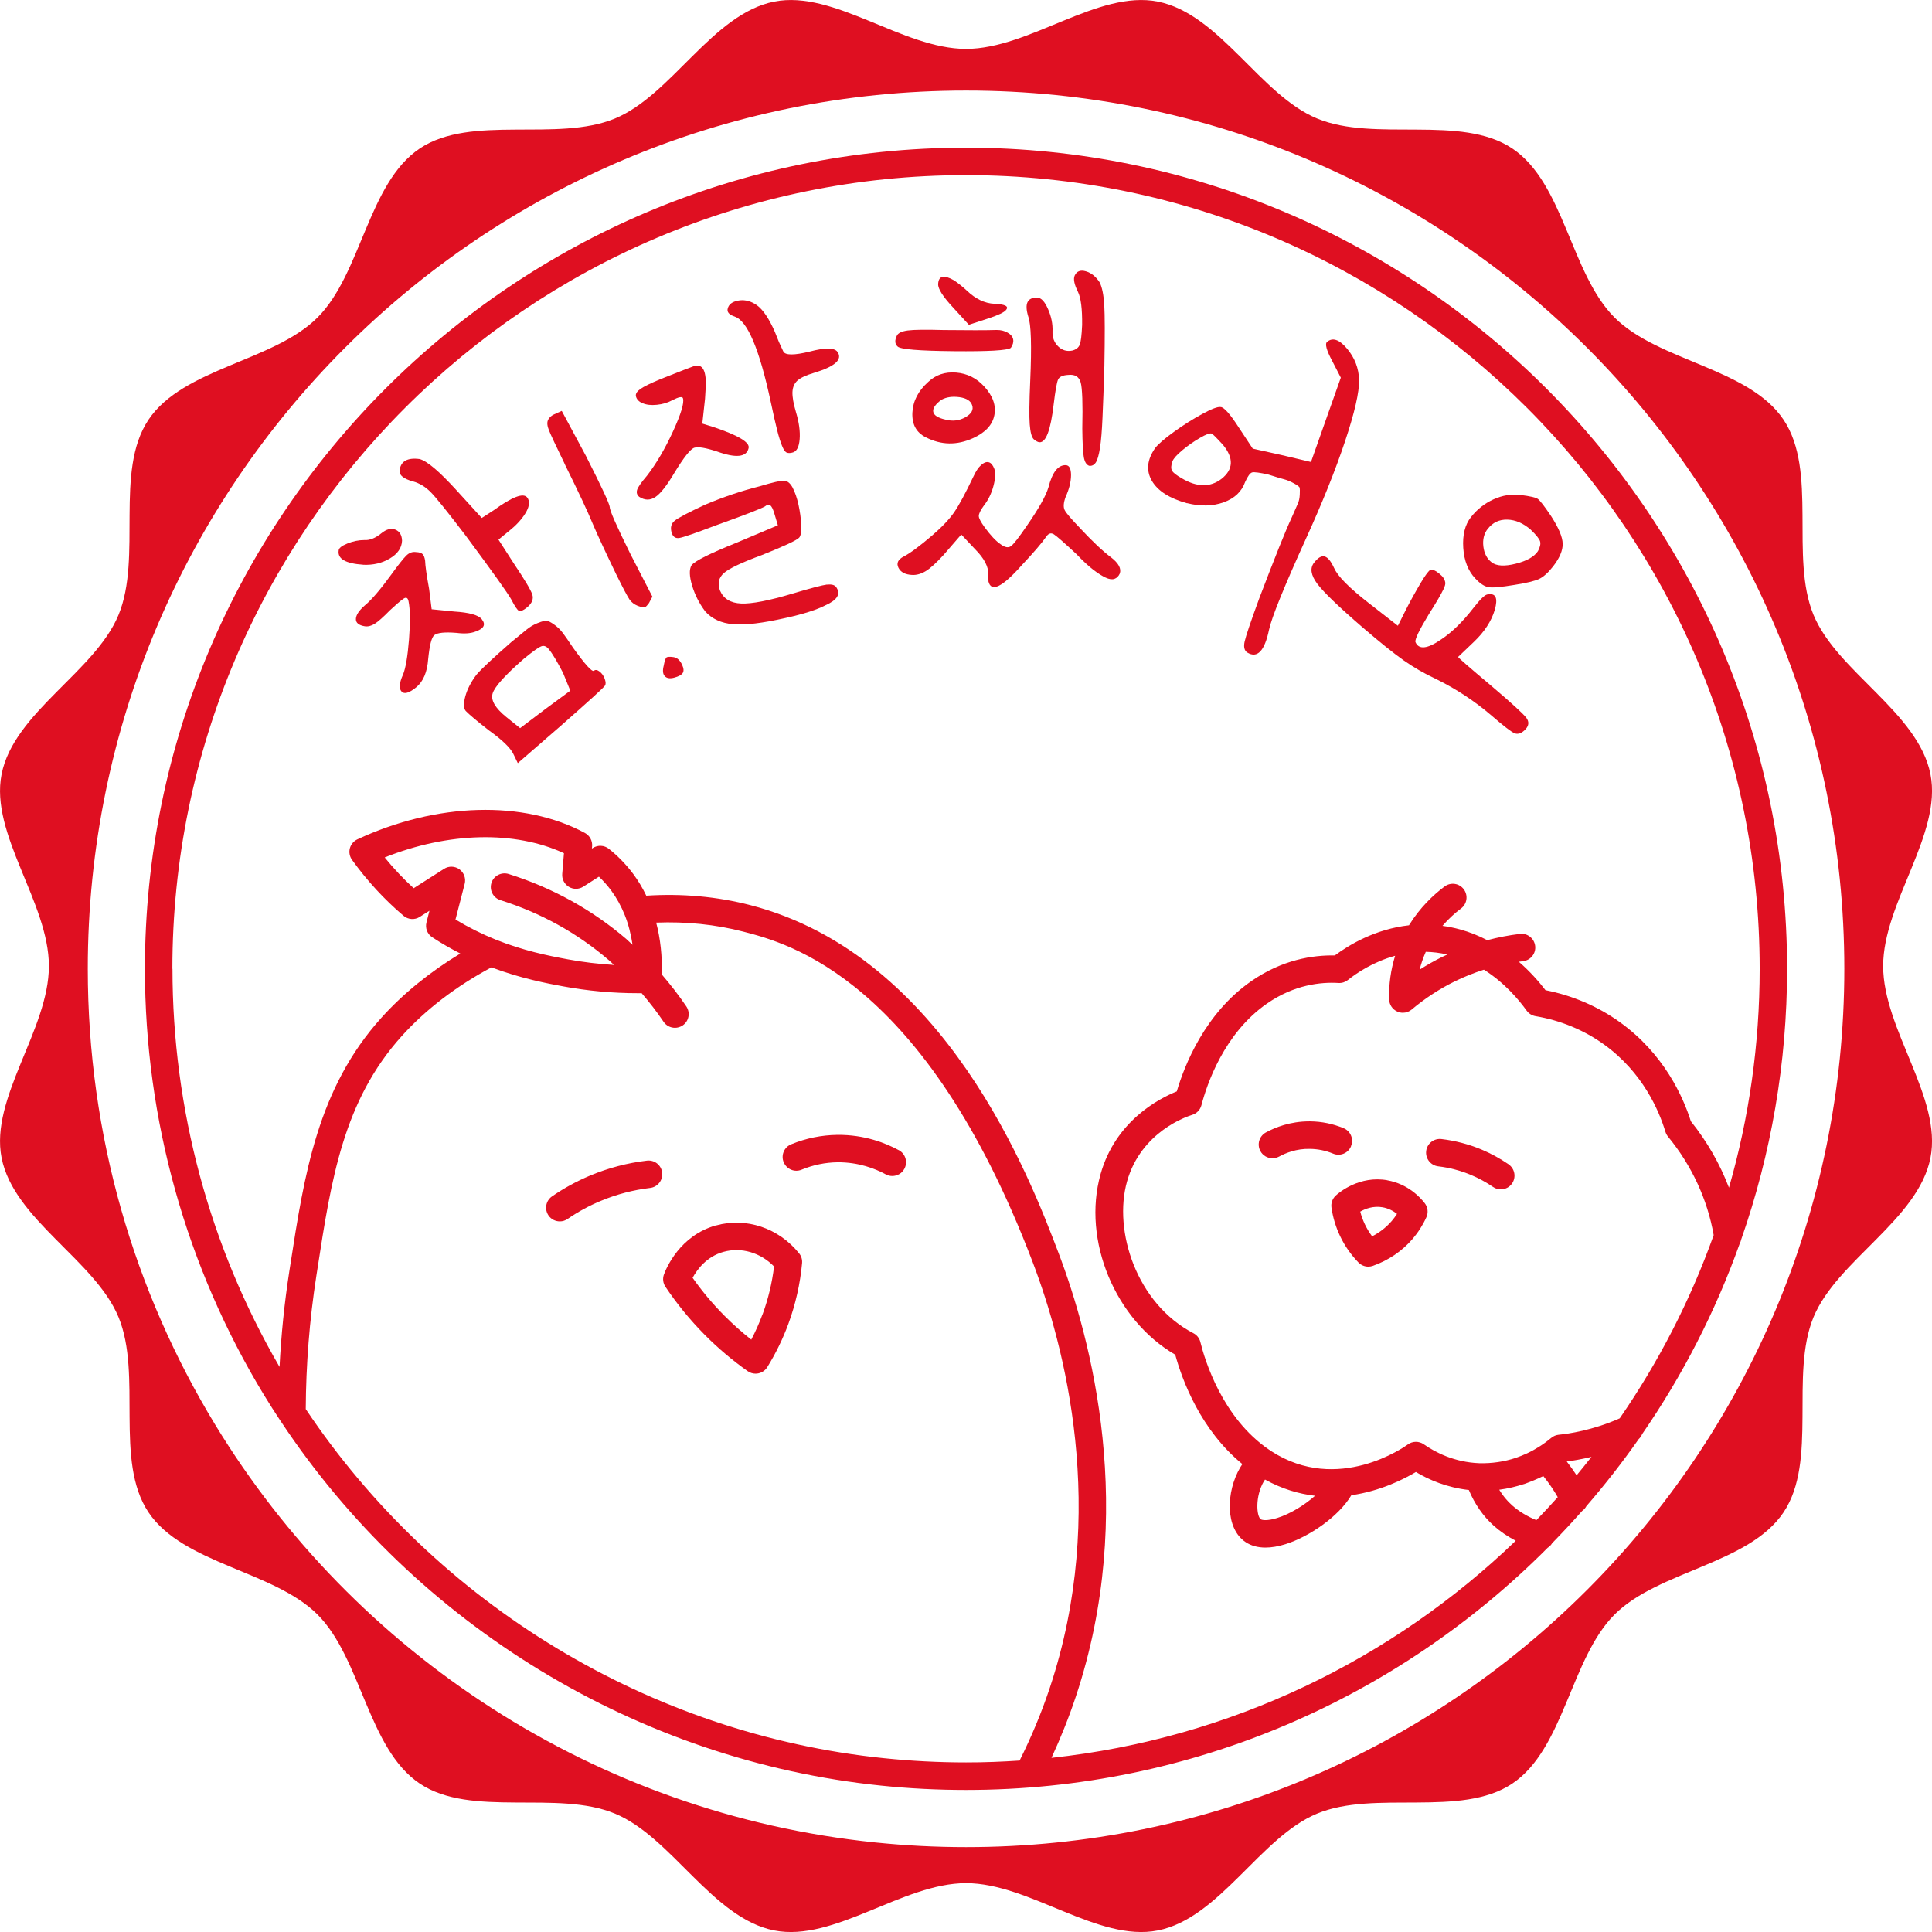 <?xml version="1.0" encoding="UTF-8"?>
<svg id="_레이어_2" data-name="레이어 2" xmlns="http://www.w3.org/2000/svg" viewBox="0 0 351.7 351.7">
  <defs>
    <style>
      .cls-1 {
        fill: #df0f21;
      }
    </style>
  </defs>
  <g id="_레이어_1-2" data-name="레이어 1">
    <g>
      <path class="cls-1" d="M351.42,140.94c-2.22-11.25-16.98-18.64-21.28-28.99-4.36-10.53,.81-26.18-5.46-35.54-6.31-9.43-22.77-10.61-30.77-18.61-8-7.99-9.18-24.45-18.61-30.77-9.36-6.26-25.01-1.09-35.54-5.46-10.35-4.29-17.74-19.05-28.99-21.28-10.91-2.16-23.36,8.61-34.91,8.61S151.85-1.87,140.94,.29c-11.25,2.23-18.64,16.99-28.99,21.28-10.53,4.37-26.18-.8-35.54,5.46-9.43,6.32-10.61,22.78-18.61,30.77-7.99,8-24.45,9.18-30.77,18.61-6.26,9.36-1.1,25.01-5.46,35.54-4.29,10.35-19.06,17.74-21.28,28.99-2.16,10.92,8.61,23.37,8.61,34.92S-1.87,199.86,.29,210.78c2.22,11.24,16.99,18.63,21.28,28.98,4.36,10.53-.8,26.18,5.46,35.54,6.32,9.43,22.78,10.62,30.77,18.61s9.18,24.46,18.61,30.77c9.36,6.27,25.01,1.1,35.54,5.47,10.35,4.29,17.74,19.05,28.99,21.27,10.91,2.16,23.37-8.61,34.92-8.61s24,10.77,34.91,8.61c11.25-2.22,18.64-16.98,28.99-21.27,10.53-4.37,26.18,.8,35.54-5.47,9.43-6.31,10.61-22.77,18.61-30.77s24.46-9.18,30.77-18.61c6.27-9.36,1.1-25.01,5.46-35.54,4.3-10.35,19.06-17.74,21.28-28.98,2.16-10.92-8.61-23.37-8.61-34.92s10.77-24,8.61-34.92Zm-175.56,195.31c-5.59,0-11.1-.29-16.54-.85-50.93-5.23-94.78-34.38-120.13-76.02-14.73-24.2-23.21-52.62-23.21-83.02C15.98,88.06,87.56,16.48,175.86,16.48s159.88,71.58,159.88,159.88-71.58,159.89-159.88,159.89Z"/>
      <path class="cls-1" d="M75.2,87.64c1.14,.32,2.19,.94,3.13,1.87,.94,.92,3.08,3.58,6.42,7.96,4.94,6.65,7.71,10.54,8.33,11.67,.64,1.24,1.1,1.93,1.4,2.06,.3,.13,.79-.08,1.46-.63,.9-.74,1.22-1.52,.96-2.34-.26-.82-1.39-2.71-3.38-5.68l-2.78-4.32,2.26-1.85c.68-.56,1.26-1.13,1.75-1.72,.49-.59,.87-1.13,1.12-1.63,.26-.49,.4-.95,.42-1.38,.02-.43-.08-.79-.33-1.1-.71-.87-2.72-.1-6.04,2.3l-2.22,1.44-4.63-5.08c-3.12-3.42-5.35-5.31-6.7-5.65-2.25-.29-3.46,.42-3.63,2.13-.08,.82,.73,1.47,2.45,1.96Z"/>
      <path class="cls-1" d="M93.09,116.87c-3.37,2.95-5.49,4.93-6.35,5.95-1,1.32-1.67,2.63-2.03,3.92-.35,1.3-.33,2.19,.07,2.68,.72,.73,2.13,1.91,4.21,3.53,2.42,1.73,3.9,3.16,4.45,4.28l.82,1.69,7.72-6.7c5.23-4.6,7.95-7.07,8.16-7.43,.16-.26,.14-.67-.06-1.23-.21-.56-.52-.99-.93-1.31-.42-.32-.76-.37-1.02-.15-.34,.28-1.62-1.13-3.83-4.22-.81-1.22-1.44-2.12-1.88-2.7-.44-.58-.96-1.08-1.56-1.5-.6-.42-1.05-.65-1.36-.68-.31-.03-.84,.11-1.6,.41-.76,.3-1.44,.7-2.04,1.2-.6,.49-1.53,1.25-2.77,2.26Zm5.45,.78c.48-.18,.94,0,1.37,.53,.62,.75,1.48,2.19,2.58,4.3l1.33,3.25-4.59,3.38-4.55,3.44-2.5-2.01c-2.05-1.66-2.88-3.1-2.5-4.32,.38-1.22,2.28-3.33,5.69-6.31,1.62-1.32,2.67-2.08,3.16-2.25Z"/>
      <path class="cls-1" d="M66.11,102.81c1.82,.08,3.44-.3,4.86-1.15,1.42-.84,2.16-1.92,2.22-3.23-.04-1.04-.44-1.71-1.23-2.02-.78-.3-1.62-.08-2.53,.66-1.09,.89-2.14,1.31-3.13,1.24-1,0-2.03,.21-3.07,.63-1.04,.42-1.57,.85-1.58,1.29-.22,1.5,1.27,2.36,4.46,2.57Z"/>
      <path class="cls-1" d="M87.69,112.7c-.62-.75-2.28-1.21-5-1.38l-4.11-.41-.46-3.68c-.47-2.57-.71-4.29-.73-5.16-.08-.56-.23-.96-.45-1.19-.22-.23-.62-.36-1.21-.38-.65-.1-1.24,.12-1.78,.65-.54,.54-1.43,1.66-2.67,3.37-2.01,2.77-3.63,4.67-4.87,5.69-1.06,.93-1.6,1.75-1.62,2.46-.02,.71,.52,1.15,1.6,1.33,.58,.09,1.18-.05,1.81-.44s1.56-1.21,2.79-2.47c1.11-1.03,1.88-1.7,2.33-2,.56-.46,.92-.34,1.05,.36,.3,1.45,.33,3.75,.09,6.91-.25,3.16-.62,5.32-1.11,6.48-.67,1.49-.75,2.5-.25,3.04s1.39,.28,2.67-.77c1.28-1.05,2.01-2.77,2.18-5.18,.25-2.46,.61-3.9,1.1-4.3,.57-.46,1.93-.6,4.09-.42,1.4,.18,2.53,.1,3.39-.23,1.57-.54,1.96-1.29,1.16-2.27Z"/>
      <path class="cls-1" d="M102.75,84.38c2.55,5.15,4.27,8.81,5.16,10.99,.86,2.02,2.28,5.07,4.25,9.15,1.27,2.58,2.09,4.11,2.44,4.62,.35,.5,.85,.88,1.49,1.15,.68,.24,1.11,.33,1.3,.25,.18-.07,.43-.33,.75-.77l.62-1.16-3.95-7.66c-2.57-5.19-3.84-8.07-3.81-8.64-.04-.59-1.48-3.68-4.32-9.28l-4.42-8.23-1,.45c-.78,.31-1.28,.71-1.5,1.22-.21,.44-.15,1.06,.17,1.86,.32,.8,1.26,2.82,2.84,6.06Z"/>
      <path class="cls-1" d="M122.6,119.62c-.66-.09-1.08-.07-1.26,.05-.18,.12-.36,.65-.53,1.57-.21,.83-.15,1.45,.2,1.84,.35,.39,.91,.49,1.69,.29,.82-.22,1.35-.5,1.58-.85,.23-.34,.19-.85-.11-1.51-.4-.84-.92-1.3-1.58-1.39Z"/>
      <path class="cls-1" d="M133.76,57.64c2.32,.78,4.49,5.95,6.54,15.49,.51,2.39,.9,4.14,1.19,5.25,.28,1.11,.57,2.03,.86,2.75,.29,.73,.58,1.15,.87,1.26,.29,.12,.67,.11,1.13-.03,.7-.21,1.11-1.02,1.22-2.42,.11-1.41-.11-3.04-.67-4.91-.46-1.54-.67-2.76-.64-3.66,.04-.9,.35-1.6,.93-2.11,.58-.5,1.55-.96,2.91-1.36,3.92-1.17,5.36-2.46,4.33-3.88-.58-.74-2.26-.75-5.03-.02-2.84,.7-4.44,.69-4.8-.01-.03-.09-.17-.39-.42-.9-.25-.51-.5-1.08-.74-1.72-.24-.64-.49-1.22-.75-1.76-1.08-2.27-2.2-3.71-3.35-4.33-.98-.57-1.99-.75-3.02-.55-1.03,.21-1.64,.67-1.83,1.39-.21,.67,.22,1.18,1.29,1.52Z"/>
      <path class="cls-1" d="M116.98,73.4c.7,.3,1.57,.4,2.6,.29,1.04-.1,1.97-.38,2.8-.83,1.19-.61,1.84-.73,1.95-.35,.25,.84-.36,2.85-1.82,6.03-1.46,3.18-3.04,5.86-4.72,8.04-1.05,1.23-1.66,2.1-1.81,2.6s-.03,.92,.38,1.26c1.01,.66,1.99,.67,2.94,.04s2.1-2.1,3.45-4.38c1.74-2.86,2.96-4.39,3.66-4.6s2.06,.02,4.09,.68c3.47,1.25,5.39,1.05,5.77-.58,.3-1.05-1.84-2.34-6.41-3.87l-2.01-.62,.49-4.49,.14-2.33c.1-3.08-.71-4.26-2.43-3.54-.23,.07-2.19,.83-5.87,2.29-1.76,.73-2.96,1.32-3.59,1.76-.63,.44-.91,.88-.83,1.31,.12,.57,.53,1.01,1.23,1.31Z"/>
      <path class="cls-1" d="M150.58,106.4c-.9,.12-3.01,.67-6.32,1.66-4.29,1.28-7.4,1.88-9.33,1.8-1.93-.08-3.22-.87-3.86-2.35-.48-1.28-.25-2.34,.69-3.18,.94-.84,3.24-1.93,6.9-3.28,4.09-1.63,6.36-2.69,6.82-3.18,.3-.34,.43-1.12,.37-2.32-.05-1.2-.22-2.42-.49-3.66-.27-1.24-.64-2.3-1.1-3.18-.44-.78-.95-1.19-1.54-1.21-.59-.03-2.08,.32-4.46,1.03-3.26,.82-6.56,1.93-9.9,3.34-3.03,1.41-4.88,2.38-5.53,2.91-.66,.53-.84,1.26-.56,2.19,.22,.75,.69,1.07,1.39,.96,.7-.11,2.93-.88,6.67-2.3,5.05-1.81,8.01-2.95,8.88-3.42,.41-.33,.74-.4,1-.22,.26,.18,.5,.66,.74,1.46l.65,2.17-7.44,3.14c-4.94,1.99-7.71,3.37-8.28,4.15-.44,.74-.4,1.96,.1,3.66,.51,1.7,1.31,3.28,2.4,4.73,1.22,1.36,2.91,2.14,5.08,2.33,2.17,.19,5.37-.19,9.6-1.15,3.24-.71,5.65-1.49,7.23-2.31,2.06-.92,2.74-1.96,2.04-3.12-.26-.53-.84-.74-1.75-.62Z"/>
      <path class="cls-1" d="M177.14,79.76c2.24-1.02,3.53-2.41,3.87-4.18,.35-1.76-.27-3.51-1.85-5.23-1.39-1.52-3.1-2.37-5.11-2.53-2.02-.16-3.71,.41-5.08,1.71-1.82,1.62-2.78,3.5-2.88,5.61-.09,2.12,.72,3.6,2.43,4.46,2.81,1.44,5.68,1.49,8.62,.16Zm-5.76-6.98c.9-.5,1.99-.65,3.27-.48,1.28,.18,2.05,.66,2.31,1.45,.3,.84-.11,1.58-1.23,2.21-1.12,.63-2.34,.77-3.63,.42-1.35-.3-2.09-.77-2.21-1.41-.12-.64,.38-1.37,1.49-2.2Z"/>
      <path class="cls-1" d="M187.54,69.33c-.17,3.84-.2,6.48-.09,7.92s.35,2.34,.72,2.7c.42,.36,.78,.55,1.07,.56,1.17,.05,2.02-2.22,2.56-6.83,.31-2.57,.58-4.1,.82-4.6,.24-.5,.85-.78,1.83-.83,1.22-.14,1.98,.32,2.28,1.38,.29,1.06,.39,3.85,.29,8.38,.03,2.63,.12,4.38,.28,5.24,.16,.86,.48,1.37,.96,1.54,.48,.07,.88-.12,1.2-.57,.31-.45,.57-1.34,.78-2.67s.36-3.19,.46-5.57c.11-2.38,.22-5.5,.34-9.34,.1-5.55,.09-9.25-.02-11.11-.12-1.86-.39-3.23-.84-4.13-.69-1.05-1.52-1.72-2.51-2.01-.99-.29-1.67-.02-2.04,.79-.27,.62-.07,1.6,.6,2.95,.54,1.1,.79,3.1,.76,6.02-.08,1.9-.23,3.11-.45,3.63s-.67,.87-1.36,1.04c-.98,.2-1.84-.06-2.56-.77-.72-.71-1.06-1.61-1.02-2.68,.06-1.36-.21-2.72-.81-4.09-.6-1.37-1.24-2.06-1.92-2.09-1.85-.08-2.41,1.06-1.69,3.43,.52,1.39,.64,5.29,.36,11.71Z"/>
      <path class="cls-1" d="M196.59,96.11c-1.58-1.63-2.51-2.72-2.78-3.26-.27-.55-.21-1.35,.18-2.4,.65-1.43,.97-2.75,.98-3.94,0-1.19-.31-1.8-.94-1.83-1.41-.06-2.47,1.28-3.17,4.03-.46,1.54-1.75,3.84-3.88,6.92-1.51,2.22-2.5,3.49-2.98,3.81-.48,.32-1.09,.2-1.85-.37-.85-.57-1.83-1.61-2.93-3.12-.69-.96-1.04-1.63-1.04-2.02,0-.39,.27-.99,.85-1.79,.82-1.04,1.43-2.24,1.8-3.61s.44-2.43,.18-3.17c-.26-.69-.6-1.1-1.01-1.21-.41-.12-.87,.05-1.38,.49s-.97,1.14-1.41,2.09c-1.45,3.05-2.62,5.22-3.5,6.5-.88,1.28-2.21,2.68-3.98,4.21-2.33,1.99-4.07,3.28-5.21,3.86-1.05,.54-1.37,1.22-.97,2.04,.4,.82,1.24,1.26,2.5,1.32,.83,.04,1.65-.2,2.48-.7,.83-.5,1.9-1.48,3.23-2.93l3.23-3.73,2.51,2.67c1.68,1.68,2.49,3.25,2.42,4.71l.02,1.17c.5,2.02,2.51,1.04,6.05-2.95,2.2-2.34,3.69-4.08,4.47-5.21,.42-.62,.88-.75,1.41-.41,.52,.34,1.88,1.53,4.08,3.58,1.16,1.22,2.18,2.17,3.05,2.84,.87,.67,1.63,1.15,2.28,1.45,.64,.3,1.18,.37,1.6,.22,.42-.15,.74-.47,.96-.95,.33-.91-.21-1.91-1.62-2.99-1.46-1.09-3.33-2.85-5.61-5.29Z"/>
      <path class="cls-1" d="M176.37,59.12l3.56-1.16c1.83-.6,2.9-1.12,3.21-1.54,.56-.66-.15-1.03-2.14-1.12-1.75-.08-3.42-.88-5.01-2.41-.84-.77-1.62-1.39-2.33-1.86-1.85-1.06-2.81-.83-2.88,.68-.04,.88,.9,2.33,2.8,4.36l2.79,3.05Z"/>
      <path class="cls-1" d="M173.64,63.93c6.31,.06,9.76-.14,10.37-.6,.36-.52,.51-1.03,.43-1.52-.08-.49-.41-.91-1.01-1.25-.59-.34-1.26-.5-1.99-.49-1.95,.06-5.17,.06-9.65,.01-3.26-.09-5.44-.07-6.54,.08-1.1,.15-1.76,.46-1.98,.94-.43,.86-.38,1.52,.13,1.98,.51,.51,3.92,.79,10.23,.85Z"/>
      <path class="cls-1" d="M216.08,91.59c2.47,.62,4.69,.56,6.68-.15,1.98-.72,3.28-1.95,3.9-3.69,.48-1.07,.91-1.65,1.28-1.75s1.37,.03,2.99,.4c1.44,.46,2.41,.75,2.9,.87,.5,.13,1.07,.37,1.72,.72,.65,.36,.99,.62,1.04,.79,.04,.17,.05,.59,.02,1.25s-.15,1.22-.37,1.69c-.22,.47-.6,1.33-1.14,2.58-1.06,2.26-3.01,7.12-5.85,14.58-1.56,4.25-2.45,6.88-2.67,7.88-.23,1-.06,1.68,.48,2.03,1.83,1.11,3.15-.28,3.96-4.18,.49-2.25,2.72-7.76,6.7-16.52,2.98-6.53,5.35-12.43,7.11-17.69,1.76-5.26,2.62-9.01,2.58-11.24-.07-2.14-.8-4.04-2.2-5.7-1.4-1.66-2.61-2.07-3.62-1.24-.44,.36-.13,1.53,.93,3.5l1.56,3.03-2.73,7.71-2.7,7.64-5.29-1.25-5.31-1.18-2.47-3.74c-1.63-2.54-2.76-3.81-3.37-3.83-.54-.09-1.67,.34-3.39,1.28-1.73,.94-3.44,2.02-5.14,3.25-1.7,1.23-2.84,2.21-3.4,2.94-1.47,2.11-1.67,4.09-.6,5.95,1.08,1.85,3.21,3.21,6.41,4.09Zm-2.65-7.6c.18-.5,.78-1.18,1.8-2.03,1.02-.85,2.09-1.6,3.2-2.24,1.1-.64,1.81-.91,2.14-.79,.18,.06,.87,.75,2.06,2.05,1.99,2.41,1.9,4.47-.25,6.18-2.06,1.59-4.48,1.56-7.25-.09-.99-.56-1.59-1.03-1.79-1.41-.2-.38-.17-.94,.09-1.67Z"/>
      <path class="cls-1" d="M242.87,103.43c-.57-1.25-1.14-1.96-1.72-2.13s-1.22,.21-1.94,1.13c-.78,1-.58,2.27,.58,3.83,1.16,1.55,3.94,4.23,8.33,8.01,3.11,2.67,5.56,4.64,7.37,5.92,1.81,1.28,3.8,2.43,5.97,3.44,3.65,1.8,7.02,4.02,10.08,6.65,2.21,1.91,3.61,2.98,4.17,3.2,.57,.22,1.16,.06,1.78-.51,.84-.76,.95-1.54,.34-2.33-.62-.79-2.73-2.71-6.33-5.77-3.99-3.35-6.01-5.11-6.07-5.28l2.88-2.75c1.92-1.83,3.19-3.78,3.8-5.83,.6-2.12,.19-3.06-1.23-2.81-.46-.05-1.36,.79-2.7,2.52-1.94,2.5-3.88,4.38-5.8,5.66-2.55,1.77-4.13,1.93-4.72,.48-.1-.51,.71-2.19,2.44-5.04,.78-1.24,1.36-2.18,1.73-2.82,.37-.64,.69-1.22,.95-1.76,.26-.54,.37-.95,.31-1.24-.05-.29-.17-.56-.34-.82-.17-.26-.45-.53-.83-.83-.69-.54-1.19-.75-1.51-.62-.31,.12-.87,.86-1.68,2.21-1.03,1.72-2.01,3.49-2.93,5.31l-1.33,2.66-5.3-4.13c-3.57-2.78-5.68-4.91-6.31-6.39Z"/>
      <path class="cls-1" d="M268.59,105.33c.84,.9,1.62,1.42,2.35,1.55,.73,.14,2.29,0,4.71-.4,2.24-.35,3.77-.72,4.57-1.11,.8-.39,1.63-1.15,2.5-2.26,1.2-1.54,1.78-2.92,1.75-4.14-.03-1.23-.74-2.9-2.11-5.02-1.23-1.82-2.04-2.87-2.42-3.13-.38-.26-1.42-.5-3.11-.71s-3.35,.06-4.97,.8-2.99,1.82-4.1,3.24c-1.08,1.38-1.54,3.24-1.39,5.58,.15,2.34,.89,4.21,2.21,5.6Zm2.25-9.07c.9-1.15,2.08-1.71,3.56-1.67,1.48,.04,2.9,.65,4.26,1.84,.99,.95,1.55,1.65,1.69,2.1,.14,.45,.02,1.05-.38,1.79-.67,1.02-2.02,1.79-4.06,2.3-2.03,.51-3.49,.43-4.38-.26-.85-.66-1.35-1.62-1.5-2.88s.11-2.34,.8-3.22Z"/>
      <path class="cls-1" d="M117.77,211.28c-3.55,.42-7.01,1.33-10.3,2.7-2.44,1.02-4.78,2.29-6.97,3.8-1.14,.78-1.43,2.34-.65,3.48,.48,.71,1.27,1.08,2.06,1.08,.49,0,.98-.14,1.41-.44,1.9-1.31,3.94-2.42,6.07-3.3,2.86-1.19,5.87-1.98,8.96-2.35,1.37-.16,2.35-1.41,2.19-2.78-.16-1.37-1.38-2.35-2.78-2.19Z"/>
      <path class="cls-1" d="M163.64,209.39c-2.41-1.31-6.27-2.85-11.21-2.8-2.88,.04-5.71,.61-8.41,1.72-1.28,.53-1.89,1.99-1.36,3.26,.53,1.28,1.99,1.89,3.26,1.36,2.11-.87,4.31-1.32,6.56-1.35,3.8-.03,6.88,1.17,8.76,2.2,.38,.21,.79,.3,1.19,.3,.89,0,1.75-.47,2.2-1.31,.66-1.21,.21-2.73-1-3.39Z"/>
      <path class="cls-1" d="M130.33,223.07c-6.55,1.84-9.03,7.75-9.46,8.92-.28,.75-.18,1.59,.27,2.26,2.1,3.14,4.52,6.09,7.18,8.77,2.39,2.41,5.01,4.62,7.78,6.58,.43,.3,.93,.46,1.44,.46,.17,0,.33-.02,.5-.05,.68-.14,1.27-.55,1.63-1.13,1.54-2.49,2.84-5.15,3.85-7.9,1.3-3.55,2.14-7.26,2.49-11.03,.06-.65-.13-1.29-.54-1.79-3.71-4.62-9.65-6.61-15.12-5.08Zm8.48,16.18c-.58,1.58-1.27,3.12-2.05,4.62-1.72-1.36-3.36-2.82-4.9-4.37-2.11-2.12-4.05-4.44-5.78-6.89,.79-1.45,2.51-3.85,5.61-4.72,3.24-.91,6.76,.13,9.22,2.66-.36,2.97-1.06,5.9-2.09,8.71Z"/>
      <path class="cls-1" d="M316.99,225.57c5.39-15.42,8.33-31.98,8.33-49.21,0-82.42-67.05-149.48-149.47-149.48S26.38,93.94,26.38,176.36c0,27.45,7.5,54.29,21.7,77.62,.95,1.57,1.94,3.1,2.95,4.63,.03,.05,.06,.09,.09,.13,24.59,37.11,65.03,61.76,109.27,66.31,5.1,.53,10.3,.79,15.46,.79,41.33,0,78.8-16.87,105.88-44.08,.33-.21,.62-.49,.82-.84,1.87-1.91,3.69-3.87,5.46-5.87,.33-.23,.59-.53,.77-.87,3.38-3.9,6.55-7.97,9.52-12.2,.28-.26,.5-.57,.63-.91,7.36-10.67,13.37-22.33,17.79-34.75,.12-.23,.21-.47,.26-.73ZM31.38,176.36C31.38,96.69,96.19,31.88,175.86,31.88s144.47,64.81,144.47,144.48c0,13.81-1.95,27.18-5.59,39.84-1.64-4.3-3.97-8.39-6.94-12.09-1.41-4.46-4.9-12.29-12.95-18.06-3.97-2.85-8.62-4.84-13.51-5.8-1.16-1.51-2.77-3.37-4.85-5.17,.26-.04,.53-.08,.79-.11,1.37-.17,2.35-1.41,2.18-2.78-.17-1.37-1.41-2.35-2.78-2.18-2.02,.24-4,.63-5.94,1.14-1.52-.79-3.17-1.47-4.96-1.96-1.09-.3-2.15-.5-3.19-.65,1.15-1.33,2.33-2.38,3.37-3.15,1.11-.83,1.33-2.39,.51-3.5-.82-1.11-2.39-1.34-3.5-.51-2.01,1.5-4.47,3.81-6.48,7.06-6.13,.69-10.91,3.56-13.5,5.49-3.95-.08-9.54,.74-15.21,4.68-8.4,5.83-12.12,15.2-13.56,20.07-3.27,1.31-11.15,5.4-13.87,15.05-3.4,12.06,2.67,26.55,13.59,32.88,1.29,4.7,4.63,13.71,12.22,19.91-.14,.21-.28,.42-.4,.63-2.57,4.4-2.79,11.06,1,13.58,.99,.66,2.21,.99,3.61,.99,1.11,0,2.33-.21,3.64-.62,4.24-1.33,9.64-4.96,11.99-8.91,5.33-.76,9.61-2.95,11.75-4.23,2.36,1.42,5.62,2.83,9.64,3.28,1.05,2.53,2.59,4.76,4.53,6.5,1.15,1.03,2.53,1.96,4,2.74-22.46,21.6-51.88,36.01-84.51,39.52,1.68-3.63,3.17-7.36,4.43-11.14,11.21-33.63,2.82-65.08-3.17-80.84-5.09-13.38-20.58-54.1-56.12-63.26-6.05-1.56-12.41-2.13-18.9-1.71-.68-1.41-1.47-2.74-2.38-3.96-1.27-1.7-2.76-3.24-4.43-4.57-.84-.67-2.01-.73-2.92-.15-.06,.04-.12,.07-.17,.11l.04-.43c.08-.99-.43-1.93-1.3-2.41-11.14-6.01-27.02-5.56-41.44,1.16-.67,.32-1.17,.91-1.36,1.63-.19,.72-.04,1.49,.39,2.09,2.74,3.81,5.9,7.24,9.38,10.19,.84,.71,2.04,.79,2.96,.2,.58-.37,1.17-.75,1.76-1.12l-.54,2.12c-.27,1.04,.15,2.13,1.05,2.71,1.64,1.08,3.35,2.06,5.11,2.96-5.5,3.32-10.42,7.3-14.37,11.69-11.62,12.9-14.03,28.53-16.59,45.07l-.18,1.15c-.89,5.74-1.48,11.55-1.77,17.34-12.75-21.94-19.49-46.93-19.49-72.48Zm255.62,92.2c-.54-.83-1.14-1.67-1.79-2.51,1.19-.15,2.73-.42,4.5-.84-.89,1.13-1.79,2.25-2.71,3.36Zm-7.33,8.16c-1.65-.67-3.2-1.61-4.42-2.7-.91-.81-1.69-1.76-2.33-2.83,.78-.1,1.53-.24,2.25-.41,.05-.01,.09-.02,.14-.03,.67-.16,1.32-.34,1.94-.54,.09-.03,.19-.05,.28-.08,.11-.04,.21-.08,.32-.12,.16-.06,.32-.12,.48-.18,.54-.2,1.07-.42,1.6-.66,.02,0,.03-.02,.05-.02,.32-.15,.65-.29,.96-.45,1.04,1.29,1.93,2.6,2.63,3.84-1.27,1.42-2.57,2.82-3.89,4.19Zm15.17-18.52c-4.88,2.17-9.34,2.81-11.09,2.98-.5,.05-.98,.25-1.37,.58-.5,.42-1.26,1.01-2.23,1.62,0,0,0,0,0,0-.32,.2-.65,.4-.98,.58-.03,.02-.06,.03-.09,.05-.28,.16-.57,.3-.86,.44-.07,.03-.14,.06-.2,.1-.67,.31-1.36,.59-2.06,.83-2.15,.72-4.41,1.04-6.69,.98-4.53-.18-7.98-1.97-10.08-3.44-.88-.61-2.04-.6-2.91,.03-.52,.38-12.72,9.09-24.86,1.22-.12-.1-.26-.19-.4-.27-8.56-5.82-11.73-16.43-12.5-19.58-.17-.7-.63-1.29-1.27-1.62-10.37-5.4-14.62-18.65-12.08-27.64,2.55-9.04,10.9-11.82,11.85-12.11,.83-.25,1.47-.92,1.69-1.76,.98-3.75,4.09-13.06,11.93-18.5,4.97-3.45,9.83-3.95,13.02-3.75,.63,.04,1.23-.16,1.71-.54,1.55-1.24,4.6-3.31,8.6-4.41-.79,2.56-1.17,5.22-1.09,7.94,.03,.96,.6,1.82,1.48,2.21,.33,.15,.68,.22,1.02,.22,.58,0,1.15-.2,1.61-.59,2.38-2,4.98-3.71,7.75-5.08,1.74-.86,3.54-1.58,5.39-2.17,3.73,2.35,6.33,5.44,7.78,7.45,.39,.54,.97,.9,1.62,1.01,4.5,.75,8.8,2.52,12.42,5.12,7.14,5.12,10.09,12.17,11.22,15.92,.1,.32,.25,.61,.46,.87,4.35,5.29,7.2,11.49,8.33,17.95-4.26,11.92-10.04,23.12-17.11,33.36Zm-64.77,11.46c.06-.11,.15-.21,.22-.32,3.1,1.72,6.18,2.61,9.1,2.95-1.93,1.71-4.54,3.31-6.88,4.04-1.8,.56-2.74,.4-2.99,.24-.8-.54-1.06-4.15,.55-6.91Zm33.41-95.9c-.32,.15-.65,.29-.97,.45-1.4,.69-2.76,1.46-4.08,2.31,.13-.52,.28-1.03,.45-1.54,.2-.59,.43-1.16,.67-1.71,1.26,.02,2.58,.18,3.93,.49Zm-149.43-2.79c-6.26-5.36-13.48-9.36-21.46-11.87-1.31-.41-2.72,.32-3.13,1.63-.41,1.32,.32,2.72,1.63,3.13,7.33,2.31,13.97,5.97,19.71,10.9,.34,.29,.65,.6,.98,.9-2.82-.18-5.63-.51-8.39-1.02-3.75-.69-8.17-1.6-13.17-3.6-2.53-1.02-4.98-2.25-7.3-3.65l1.67-6.49c.26-.99-.12-2.04-.95-2.65-.83-.6-1.95-.64-2.81-.08-1.84,1.17-3.68,2.35-5.52,3.52-1.88-1.71-3.65-3.59-5.28-5.6,11.56-4.62,23.68-4.92,32.63-.77l-.31,3.77c-.08,.95,.39,1.85,1.2,2.35,.81,.49,1.83,.48,2.63-.03l.95-.61c.63-.4,1.27-.81,1.9-1.21,.81,.77,1.55,1.61,2.21,2.49,1.01,1.37,1.83,2.85,2.5,4.52,.67,1.68,1.12,3.49,1.41,5.39-.37-.33-.72-.68-1.1-1.01Zm46.86,149.09c-42.55-4.37-81.45-27.98-105.25-63.55,.04-8.07,.68-16.22,1.93-24.26l.18-1.15c2.54-16.47,4.74-30.7,15.36-42.49,4.35-4.83,9.98-9.13,16.33-12.51,5.44,2.05,10.33,2.95,13.02,3.45,4.48,.83,9.07,1.25,13.68,1.25,.22,0,.43,0,.65,0,1.42,1.65,2.76,3.38,3.98,5.19,.48,.72,1.27,1.11,2.08,1.11,.48,0,.96-.14,1.39-.42,1.15-.77,1.45-2.32,.68-3.47-1.37-2.03-2.87-3.96-4.46-5.81,.08-3.34-.25-6.51-1.03-9.45,5.45-.21,10.77,.33,15.85,1.64,8.17,2.11,33.04,8.52,52.7,60.2,5.76,15.13,13.82,45.33,3.1,77.48-1.5,4.51-3.36,8.95-5.49,13.22-3.22,.22-6.47,.34-9.74,.34-4.99,0-10.02-.26-14.95-.77Z"/>
      <path class="cls-1" d="M274.62,211.95c-1.55-1.06-3.21-1.97-4.93-2.69-2.32-.97-4.77-1.61-7.29-1.91-1.38-.16-2.62,.82-2.78,2.19-.16,1.37,.82,2.62,2.19,2.78,2.05,.24,4.05,.77,5.95,1.56,1.41,.59,2.76,1.32,4.03,2.19,.43,.3,.92,.44,1.41,.44,.8,0,1.58-.38,2.06-1.08,.78-1.14,.49-2.69-.65-3.48Z"/>
      <path class="cls-1" d="M245.94,208.63c.53-1.28-.08-2.74-1.36-3.26-1.94-.8-3.98-1.22-6.06-1.24-.06,0-.13,0-.19,0-3.44,0-6.19,1.09-7.89,2.02-1.21,.66-1.66,2.18-1,3.39,.45,.83,1.31,1.31,2.2,1.31,.4,0,.81-.1,1.19-.3,1.22-.66,3.17-1.47,5.64-1.41,1.45,.02,2.87,.31,4.22,.87,1.28,.53,2.74-.08,3.26-1.36Z"/>
      <path class="cls-1" d="M252.54,214.85c-5.03-.88-8.69,2.16-9.37,2.78-.61,.56-.91,1.38-.79,2.2,.26,1.8,.79,3.55,1.57,5.19,.84,1.77,1.97,3.39,3.34,4.8,.48,.49,1.13,.76,1.79,.76,.28,0,.56-.05,.83-.14,2.83-1,5.33-2.69,7.23-4.9,1.02-1.19,1.87-2.52,2.52-3.96,.38-.84,.27-1.82-.3-2.55-.79-1.03-3.05-3.51-6.82-4.17Zm.8,7.43c-1.13,1.31-2.41,2.19-3.56,2.78-.51-.68-.95-1.42-1.32-2.19-.35-.74-.64-1.52-.84-2.31,.93-.53,2.37-1.08,4.06-.79,1.12,.2,2,.7,2.63,1.2-.29,.46-.62,.9-.97,1.31Z"/>
    </g>
  </g>
</svg>